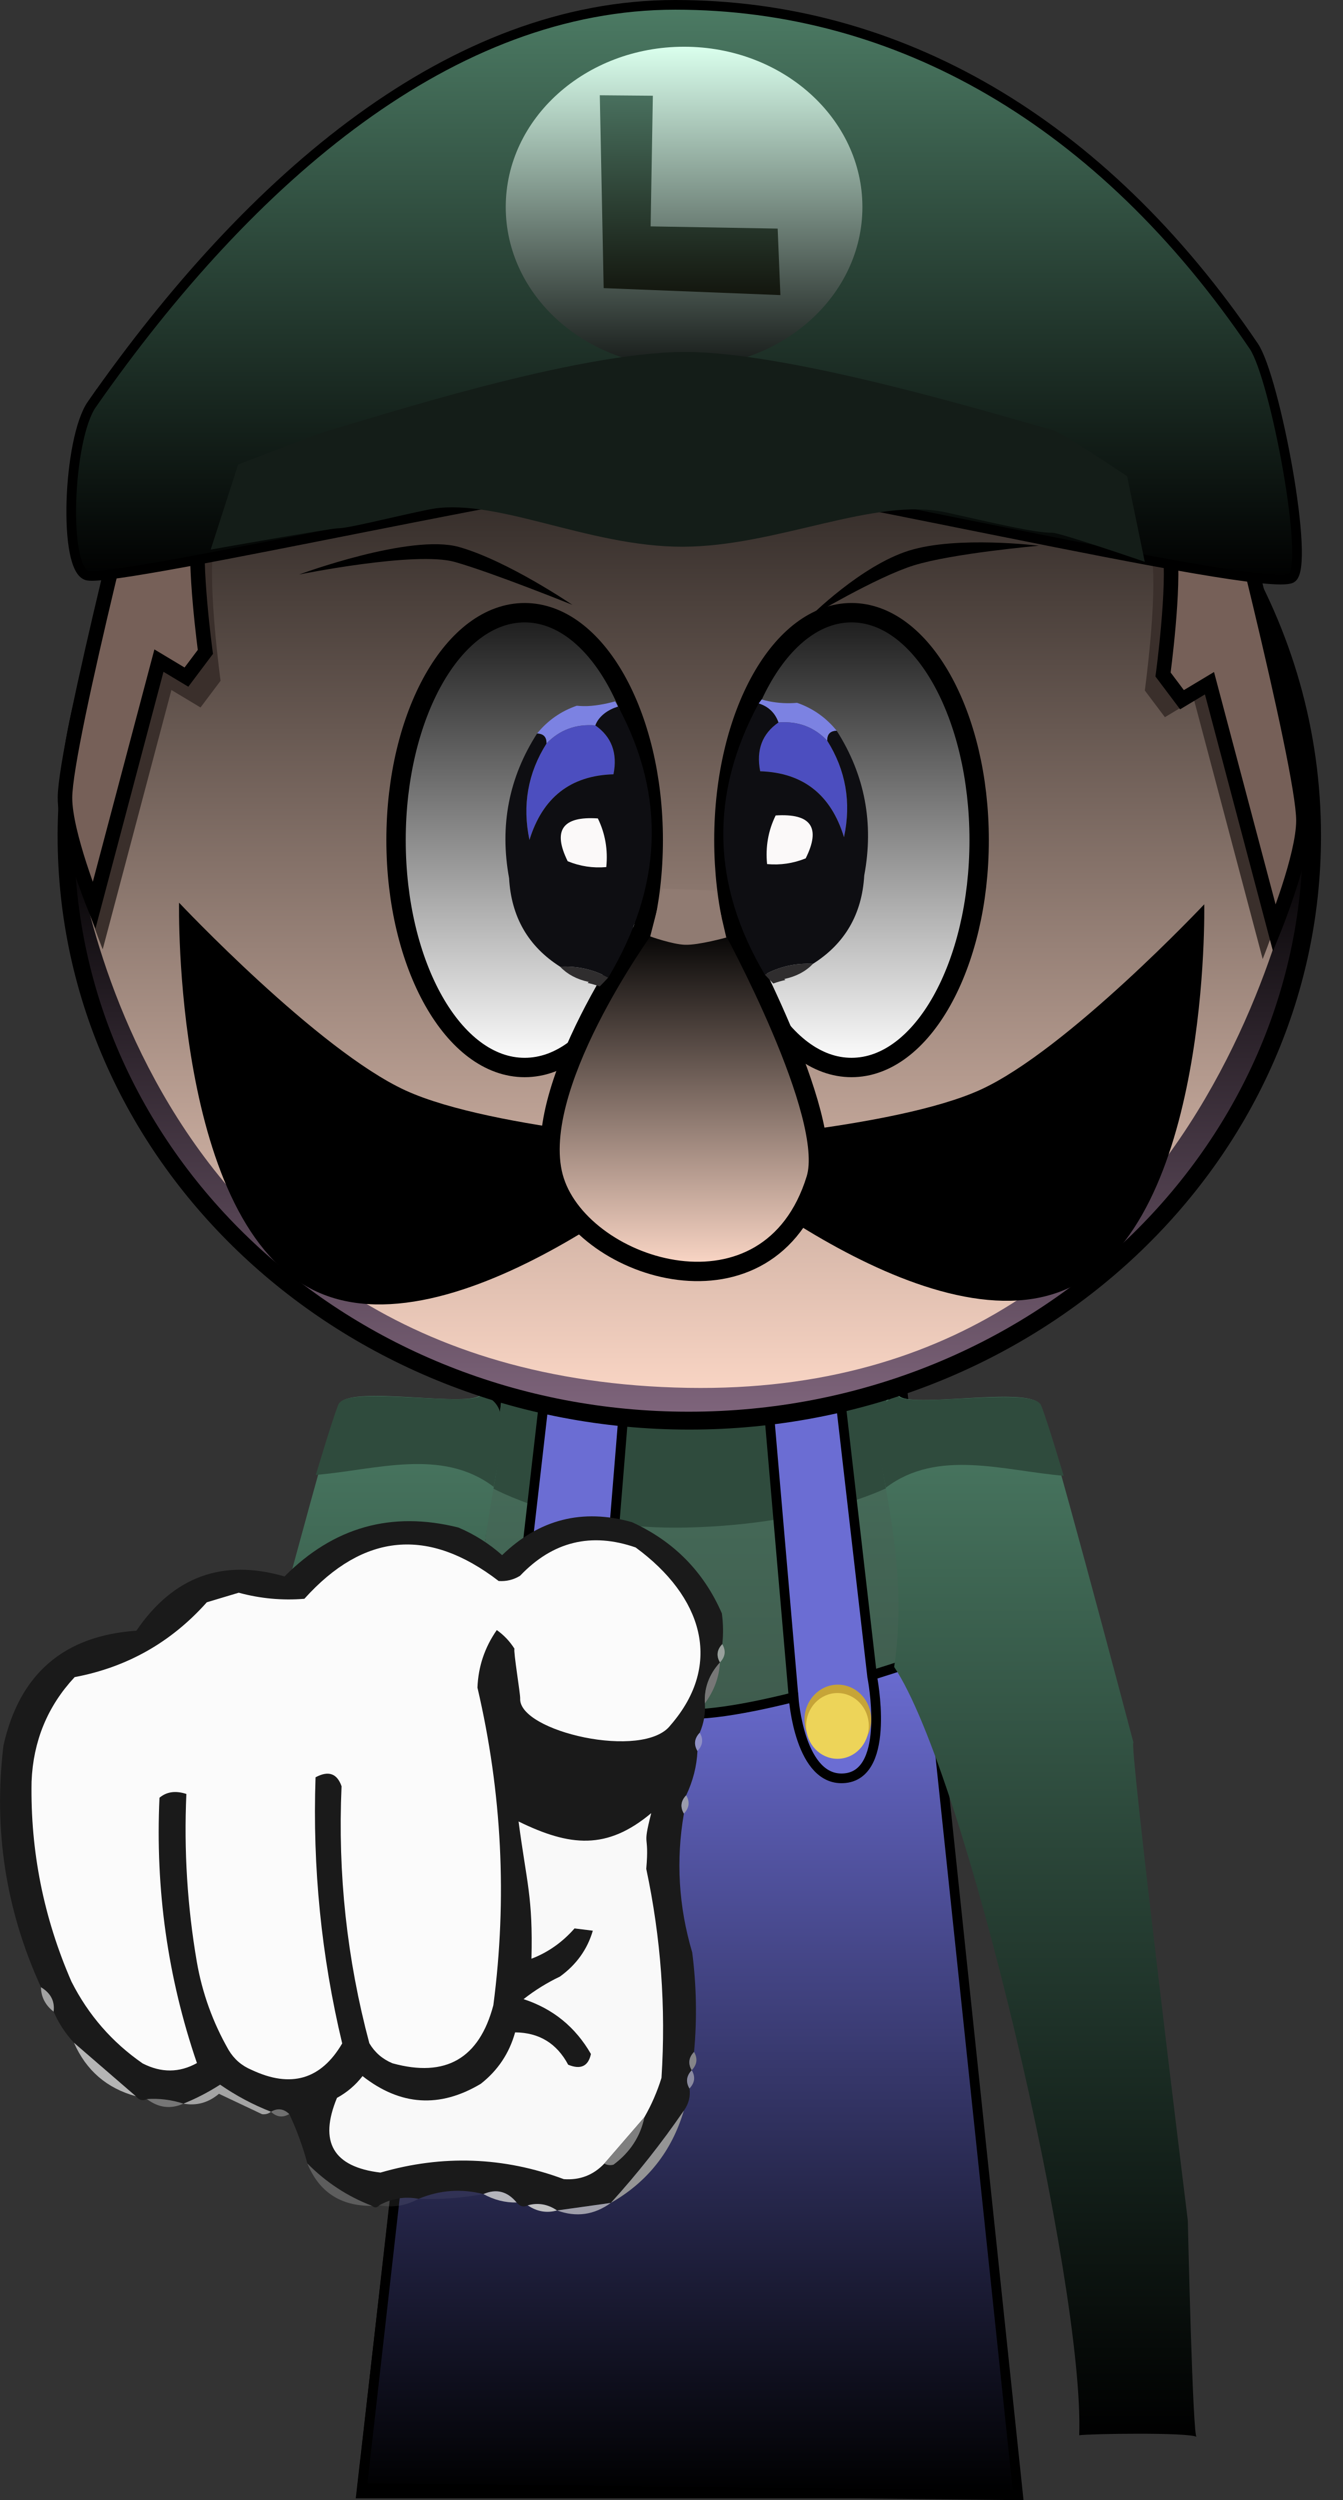<svg version="1.1" xmlns="http://www.w3.org/2000/svg" xmlns:xlink="http://www.w3.org/1999/xlink" width="138.695" height="258.162" viewBox="0,0,138.695,258.162"><rect x="0" y="0" width="138.695" height="258.162" fill="#333333" stroke="none"/><defs><linearGradient x1="319.923" y1="175.459" x2="319.923" y2="307.459" gradientUnits="userSpaceOnUse" id="color-1"><stop offset="0" stop-color="#4c7b64"/><stop offset="1" stop-color="#2b2b2b"/></linearGradient><linearGradient x1="320.082" y1="221.496" x2="320.082" y2="308.146" gradientUnits="userSpaceOnUse" id="color-2"><stop offset="0" stop-color="#6b6dd3"/><stop offset="1" stop-color="#000000"/></linearGradient><linearGradient x1="355.96" y1="194.557" x2="355.96" y2="302.12" gradientUnits="userSpaceOnUse" id="color-3"><stop offset="0" stop-color="#4b7b64"/><stop offset="1" stop-color="#000000"/></linearGradient><linearGradient x1="284.132" y1="194.469" x2="284.132" y2="302.026" gradientUnits="userSpaceOnUse" id="color-4"><stop offset="0" stop-color="#4b7b64"/><stop offset="1" stop-color="#000000"/></linearGradient><linearGradient x1="320" y1="76.99" x2="320" y2="197.104" gradientUnits="userSpaceOnUse" id="color-5"><stop offset="0" stop-color="#000000"/><stop offset="1" stop-color="#ffdac9"/></linearGradient><linearGradient x1="319.923" y1="136.846" x2="319.923" y2="196.258" gradientUnits="userSpaceOnUse" id="color-6"><stop offset="0" stop-color="#000000"/><stop offset="1" stop-color="#7e647b"/></linearGradient><linearGradient x1="302.994" y1="113.754" x2="302.994" y2="160.715" gradientUnits="userSpaceOnUse" id="color-7"><stop offset="0" stop-color="#1a1a1a"/><stop offset="1" stop-color="#ffffff"/></linearGradient><linearGradient x1="336.752" y1="113.754" x2="336.752" y2="160.715" gradientUnits="userSpaceOnUse" id="color-8"><stop offset="0" stop-color="#1a1a1a"/><stop offset="1" stop-color="#ffffff"/></linearGradient><linearGradient x1="319.465" y1="50.99" x2="319.465" y2="110.339" gradientUnits="userSpaceOnUse" id="color-9"><stop offset="0" stop-color="#4c7b64"/><stop offset="1" stop-color="#000000"/></linearGradient><linearGradient x1="319.459" y1="55.316" x2="319.459" y2="88.415" gradientUnits="userSpaceOnUse" id="color-10"><stop offset="0" stop-color="#daffed"/><stop offset="1" stop-color="#161a18"/></linearGradient><linearGradient x1="320.081" y1="60.325" x2="320.081" y2="80.961" gradientUnits="userSpaceOnUse" id="color-11"><stop offset="0" stop-color="#49705e"/><stop offset="1" stop-color="#13160e"/></linearGradient><linearGradient x1="319.474" y1="146.066" x2="319.474" y2="181.775" gradientUnits="userSpaceOnUse" id="color-12"><stop offset="0" stop-color="#000000"/><stop offset="1" stop-color="#ffdac9"/></linearGradient></defs><g transform="translate(-248.813,-50.49)"><g data-paper-data="{&quot;isPaintingLayer&quot;:true}" stroke-linecap="butt" stroke-linejoin="miter" stroke-miterlimit="10" stroke-dasharray="" stroke-dashoffset="0" style="mix-blend-mode: normal"><path d="M286.673,307.459l15.143,-131.842l37.783,-0.158l13.574,132z" fill="url(#color-1)" fill-rule="nonzero" stroke="#000000" stroke-width="2"/><path d="M299.54,204.072l3.121,-26.328l35.831,-0.142l2.767,26.106c0,0 -7.515,4.196 -21.559,4.51c-12.485,0.279 -20.16,-4.146 -20.16,-4.146z" fill="#2f4b3d" fill-rule="nonzero" stroke="#000000" stroke-width="0"/><path d="M286.203,307.396l9.625,-85.15c0,0 16.14,5.367 24.415,5.24c8.054,-0.123 24.591,-5.99 24.591,-5.99l9.125,86.65z" fill="url(#color-2)" fill-rule="nonzero" stroke="#000000" stroke-width="1"/><path d="M330.777,225.843l-2.722,-31.573l7.331,-1.111l3.5,30.462c0,0 1.98,9.946 -2.774,10.473c-4.72,0.523 -5.334,-8.251 -5.334,-8.251z" data-paper-data="{&quot;index&quot;:null}" fill="#6b6dd3" fill-rule="nonzero" stroke="#000000" stroke-width="1"/><path d="M301.666,224.121l3.5,-30.462l8.219,0.556l-2.611,32.129c0,0 -1.388,9.703 -6.189,8.778c-5.226,-1.007 -2.919,-11.001 -2.919,-11.001z" fill="#6b6dd3" fill-rule="nonzero" stroke="#000000" stroke-width="1"/><path d="M338.785,228.053c0,1.996 -1.543,3.614 -3.446,3.614c-1.903,0 -3.446,-1.618 -3.446,-3.614c0,-1.996 1.543,-3.614 3.446,-3.614c1.903,0 3.446,1.618 3.446,3.614z" fill="#c6a438" fill-rule="nonzero" stroke="none" stroke-width="0"/><path d="M309.374,228.77c0,1.996 -1.543,3.614 -3.446,3.614c-1.903,0 -3.446,-1.618 -3.446,-3.614c0,-1.996 1.543,-3.614 3.446,-3.614c1.903,0 3.446,1.618 3.446,3.614z" fill="#c6a438" fill-rule="nonzero" stroke="none" stroke-width="0"/><path d="M308.849,229.42c0,1.996 -1.543,3.614 -3.446,3.614c-1.903,0 -3.446,-1.618 -3.446,-3.614c0,-1.996 1.543,-3.614 3.446,-3.614c1.903,0 3.446,1.618 3.446,3.614z" fill="#edd459" fill-rule="nonzero" stroke="none" stroke-width="0"/><path d="M338.537,228.701c0,1.875 -1.449,3.395 -3.237,3.395c-1.788,0 -3.237,-1.52 -3.237,-3.395c0,-1.875 1.449,-3.395 3.237,-3.395c1.788,0 3.237,1.52 3.237,3.395z" fill="#edd459" fill-rule="nonzero" stroke="none" stroke-width="0"/><path d="M341.611,194.557c0.906,1.442 13.276,-0.944 14.535,0.889c0.319,-0.594 9.301,33.378 9.728,35c-0.593,-0.963 5.608,49.333 5.608,49.333c0,0 0.508,22.797 0.916,22.333c-0.888,-0.49 -11.188,-0.324 -12.131,-0.167c0.531,-15.625 -11.715,-68.291 -19.112,-79.333c2.254,-15.345 -5.01,-26.281 0.458,-28.056z" fill="url(#color-3)" fill-rule="evenodd" stroke="none" stroke-width="1"/><path d="M341.521,194.595c0.916,1.348 13.412,-0.882 14.684,0.831c0.104,-0.179 1.119,3.004 2.46,7.449c-6.172,-0.52 -13.014,-2.827 -18.353,1.218c-0.007,0.005 -0.014,0.011 -0.021,0.016c-0.982,-5.21 -1.761,-8.616 1.229,-9.514z" fill="#2f4b3d" fill-rule="nonzero" stroke="none" stroke-width="1"/><path d="M387.456,301.109c0.019,0.006 0.037,0.011 0.052,0.017c-0.017,0.013 -0.035,0.007 -0.052,-0.017z" fill="#2f4b3d" fill-rule="nonzero" stroke="none" stroke-width="1"/><path d="M298.939,222.524c-7.398,11.042 -13.893,11.708 -13.362,27.333c-0.943,-0.157 -10.993,-5.573 -11.881,-5.083c0.408,0.464 1.116,-15.38 0.523,-14.417c0.427,-1.622 9.409,-35.594 9.728,-35c1.259,-1.833 13.628,0.553 14.535,-0.889c5.467,1.775 -1.796,12.711 0.458,28.056z" data-paper-data="{&quot;index&quot;:null}" fill="url(#color-4)" fill-rule="evenodd" stroke="none" stroke-width="1"/><path d="M298.571,194.506c2.99,0.898 2.211,4.304 1.229,9.514c-0.007,-0.005 -0.014,-0.011 -0.021,-0.016c-5.338,-4.045 -12.181,-1.738 -18.353,-1.218c1.342,-4.445 2.356,-7.628 2.46,-7.449c1.272,-1.713 13.768,0.517 14.684,-0.831z" data-paper-data="{&quot;index&quot;:null}" fill="#2f4b3d" fill-rule="nonzero" stroke="none" stroke-width="1"/><g><path d="M261.698,104.841c0.372,-1.956 0.798,-15.315 14.961,-28.037c7.647,-6.869 16.323,-16.669 37.903,-17.321c32.059,-0.511 43.95,11.089 52.161,19.807c11.262,11.956 11.9,22.719 14.378,27.968c0.252,0.533 -119.415,-2.359 -119.403,-2.418z" fill="#a8530c" fill-rule="nonzero" stroke="none" stroke-width="1.5"/><path d="M255.763,136.805c0,-21.151 11.601,-39.758 29.157,-50.521c1.085,-1.755 19.785,-9.187 33.309,-9.292c13.524,-0.104 26.063,2.902 35.964,8.757c18.051,10.674 30.044,29.55 30.044,51.056c0,33.302 -28.76,60.298 -64.237,60.298c-35.477,0 -64.237,-26.996 -64.237,-60.298z" fill="url(#color-5)" fill-rule="nonzero" stroke="#000000" stroke-width="2"/><path d="M256.486,136.859c0,-0.728 5.207,55.919 63.36,56.934c55.564,0.97 63.514,-57.953 63.514,-56.934c0,32.805 -28.402,59.398 -63.437,59.398c-35.035,0 -63.437,-26.594 -63.437,-59.398z" fill="url(#color-6)" fill-rule="nonzero" stroke="#000000" stroke-width="0"/><path d="M259.42,148.514c0,0 -3.175,-7.839 -3.175,-11.778c0,-6.029 9.419,-42.469 9.419,-42.469h9.525c0,0 -3.709,8.165 -4.34,12.814c-0.56,4.129 0.742,13.704 0.742,13.704l-2.071,2.756l-3.005,-1.805z" fill="#3a2f2b" fill-rule="nonzero" stroke="#000000" stroke-width="0"/><path d="M289.713,137.235c0,-12.968 5.946,-23.481 13.281,-23.481c7.335,0 13.281,10.513 13.281,23.481c0,12.968 -5.946,23.481 -13.281,23.481c-7.335,0 -13.281,-10.513 -13.281,-23.481z" fill="url(#color-7)" fill-rule="nonzero" stroke="#000000" stroke-width="2"/><path d="M258.523,144.002c0,0 -3,-7.407 -3,-11.129c0,-5.697 8.9,-40.129 8.9,-40.129h9c0,0 -3.505,7.715 -4.101,12.108c-0.529,3.901 0.701,12.949 0.701,12.949l-1.957,2.605l-2.839,-1.705z" fill="#766058" fill-rule="nonzero" stroke="#000000" stroke-width="1.5"/><path d="M336.752,160.715c-7.279,0 -13.181,-10.513 -13.181,-23.481c0,-12.968 5.901,-23.481 13.181,-23.481c7.279,0 13.181,10.513 13.181,23.481c0,12.968 -5.901,23.481 -13.181,23.481z" data-paper-data="{&quot;index&quot;:null}" fill="url(#color-8)" fill-rule="nonzero" stroke="#000000" stroke-width="2"/><path d="M279.702,109.813c0,0 11.5,-4.264 16.528,-2.839c5.029,1.425 11.695,5.972 11.695,5.972c0,0 -8.249,-3.328 -12.132,-4.429c-4.058,-1.15 -16.091,1.296 -16.091,1.296z" fill="#000000" fill-rule="nonzero" stroke="none" stroke-width="0"/><path d="M343.178,108.871c-3.854,1.198 -10.752,5.327 -10.752,5.327c0,0 5.284,-5.307 10.275,-6.858c4.991,-1.551 13.395,-0.499 13.395,-0.499c0,0 -8.891,0.778 -12.919,2.03z" data-paper-data="{&quot;index&quot;:null}" fill="#000000" fill-rule="nonzero" stroke="none" stroke-width="0"/><path d="M372.119,122.738l-3.005,1.805l-2.071,-2.756c0,0 1.302,-9.575 0.742,-13.704c-0.631,-4.649 -4.34,-12.814 -4.34,-12.814h9.525c0,0 9.419,36.44 9.419,42.469c0,3.939 -3.175,11.778 -3.175,11.778z" data-paper-data="{&quot;index&quot;:null}" fill="#3a2f2b" fill-rule="nonzero" stroke="#000000" stroke-width="0"/><path d="M373.719,121.035l-2.839,1.705l-1.957,-2.605c0,0 1.23,-9.048 0.701,-12.949c-0.596,-4.393 -4.101,-12.108 -4.101,-12.108h9c0,0 8.9,34.431 8.9,40.129c0,3.721 -3,11.129 -3,11.129z" data-paper-data="{&quot;index&quot;:null}" fill="#766058" fill-rule="nonzero" stroke="#000000" stroke-width="1.5"/><path d="M258.298,92.24c16.521,-23.643 37.271,-41.25 60.25,-41.25c22.937,0 43.937,11.905 59.75,35.25c2.199,3.247 5.882,22.838 3.891,23.947c-2.977,1.659 -55.285,-10.781 -63.391,-10.781c-8.439,0 -57.312,11.19 -60.923,10.525c-2.6,-0.479 -2.044,-14.162 0.423,-17.692z" fill="url(#color-9)" fill-rule="nonzero" stroke="#000000" stroke-width="1"/><path d="M337.876,71.866c0,9.14 -8.245,16.55 -18.417,16.55c-10.171,0 -18.417,-7.409 -18.417,-16.55c0,-9.14 8.245,-16.55 18.417,-16.55c10.171,0 18.417,7.409 18.417,16.55z" fill="url(#color-10)" fill-rule="nonzero" stroke="none" stroke-width="0"/><path d="M270.572,107.239l2.833,-8.786c0,0 8.382,-3.224 9.036,-3.408c4.88,-1.378 25.703,-8.211 37.13,-8.211c11.036,0 32.309,6.511 38.017,8.085c0.951,0.262 7.626,4.748 7.626,4.748l1.821,8.833c0,0 -8.718,-2.999 -9.518,-2.997c-1.889,0.005 -5.825,-0.957 -10.945,-2.095c-7.413,-1.647 -17.474,3.508 -27.234,3.535c-9.946,0.028 -19.584,-5.301 -26.479,-3.804c-4.753,1.032 -8.123,1.902 -9.2,1.905c-0.728,0.002 -13.089,2.194 -13.089,2.194z" fill="#141d18" fill-rule="nonzero" stroke="#000000" stroke-width="0"/><path d="M329.406,80.961l-18.25,-0.721l-0.401,-19.915l5.48,0.051l-0.231,13.489l13.121,0.231z" data-paper-data="{&quot;index&quot;:null}" fill="url(#color-11)" fill-rule="evenodd" stroke="none" stroke-width="1"/><path d="M321.588,168.621c0,0 -25.154,22.086 -40.055,15.244c-14.901,-6.842 -14.227,-40.167 -14.227,-40.167c0,0 14.333,15.229 23.385,19.386c9.041,4.151 30.897,5.537 30.897,5.537z" fill="#000000" fill-rule="nonzero" stroke="none" stroke-width="0"/><path d="M350.1,162.997c8.934,-4.102 23.079,-19.132 23.079,-19.132c0,0 0.665,32.889 -14.041,39.641c-14.706,6.752 -39.531,-15.045 -39.531,-15.045c0,0 21.569,-1.368 30.492,-5.465z" data-paper-data="{&quot;index&quot;:null}" fill="#000000" fill-rule="nonzero" stroke="none" stroke-width="0"/><path d="M306.09,172.466c-3.039,-9.312 9.444,-26.4 9.444,-26.4c0,0 2.918,0.382 4.391,0.431c1.556,0.051 4.487,-0.353 4.487,-0.353c0,0 10.694,19.545 8.667,26.1c-4.788,15.486 -23.95,9.534 -26.989,0.222z" fill="url(#color-12)" fill-rule="nonzero" stroke="#000000" stroke-width="2"/><g stroke="none" stroke-width="1"><path d="M327.796,151.123c1.523,-0.836 3.181,-1.207 4.976,-1.113c-0.745,0.785 -1.734,1.308 -2.965,1.568c0.038,0.035 0.075,0.069 0.113,0.103c-0.428,0.094 -0.845,0.215 -1.25,0.362c-0.29,-0.295 -0.581,-0.601 -0.874,-0.919z" fill="#2f2d2e" fill-rule="nonzero"/><path d="M335.225,125.947c-0.667,0.015 -0.992,0.356 -0.977,1.022c-1.352,-1.411 -3.033,-2.04 -5.044,-1.886c-0.356,-0.992 -1.038,-1.644 -2.045,-1.954c0.102,-0.14 0.205,-0.277 0.309,-0.413c0.946,0.271 1.949,0.406 2.984,0.382c0.229,-0.005 0.455,-0.018 0.679,-0.038c1.63,0.567 2.995,1.529 4.093,2.886z" fill="#7c82e2" fill-rule="nonzero"/><path d="M329.204,125.084c2.011,-0.154 3.692,0.474 5.044,1.886c1.917,3.051 2.493,6.373 1.727,9.963c-1.344,-4.393 -4.23,-6.661 -8.657,-6.805c-0.43,-2.189 0.199,-3.87 1.886,-5.044z" fill="#4c4ebf" fill-rule="evenodd"/><path d="M327.159,123.13c1.007,0.31 1.689,0.962 2.045,1.954c-1.687,1.174 -2.316,2.855 -1.886,5.044c4.427,0.144 7.313,2.412 8.657,6.805c0.766,-3.591 0.19,-6.912 -1.727,-9.963c-0.015,-0.667 0.31,-1.007 0.977,-1.022c2.902,4.552 3.85,9.531 2.841,14.939c-0.233,3.998 -1.997,7.039 -5.294,9.123c-1.795,-0.093 -3.453,0.278 -4.976,1.113c-5.496,-9.275 -5.709,-18.607 -0.637,-27.993z" fill="#0e0e12" fill-rule="evenodd"/><path d="M328.917,134.69c3.657,-0.233 4.691,1.244 3.102,4.431c-1.282,0.519 -2.611,0.717 -3.988,0.591c-0.175,-1.788 0.12,-3.462 0.886,-5.021z" fill="#fbf9f9" fill-rule="evenodd"/></g><g data-paper-data="{&quot;index&quot;:null}" stroke="none" stroke-width="1"><path d="M310.748,152.349c-0.404,-0.148 -0.821,-0.27 -1.249,-0.366c0.038,-0.034 0.075,-0.069 0.113,-0.103c-1.231,-0.264 -2.217,-0.79 -2.96,-1.577c1.795,-0.088 3.452,0.288 4.972,1.129c-0.293,0.317 -0.585,0.623 -0.877,0.917z" fill="#2f2d2e" fill-rule="nonzero"/><path d="M304.274,126.234c1.103,-1.354 2.47,-2.311 4.102,-2.873c0.224,0.021 0.451,0.034 0.679,0.04c1.036,0.027 2.333,-0.222 3.279,-0.49c0.103,0.136 0.324,0.626 0.425,0.767c-1.008,0.307 -2.104,0.721 -2.463,1.712c-2.011,-0.161 -3.693,0.463 -5.05,1.87c0.017,-0.666 -0.307,-1.008 -0.974,-1.026z" fill="#7c82e2" fill-rule="nonzero"/><path d="M312.168,130.44c-4.428,0.13 -7.32,2.389 -8.678,6.778c-0.754,-3.593 -0.168,-6.912 1.758,-9.958c1.357,-1.407 3.04,-2.031 5.05,-1.87c1.683,1.179 2.307,2.863 1.87,5.05z" fill="#4c4ebf" fill-rule="evenodd"/><path d="M311.625,151.433c-1.521,-0.841 -3.178,-1.217 -4.972,-1.129c-3.29,-2.094 -5.045,-5.14 -5.265,-9.139c-0.992,-5.411 -0.029,-10.388 2.887,-14.93c0.667,0.017 0.991,0.359 0.974,1.026c-1.926,3.045 -2.512,6.365 -1.758,9.958c1.358,-4.389 4.25,-6.648 8.678,-6.778c0.437,-2.187 -0.187,-3.871 -1.87,-5.05c0.359,-0.991 1.343,-1.64 2.351,-1.948c5.042,9.402 4.501,18.732 -1.024,27.991z" fill="#0e0e12" fill-rule="evenodd"/><path d="M311.426,140.021c-1.377,0.121 -2.706,-0.08 -3.986,-0.603c-1.579,-3.192 -0.54,-4.666 3.115,-4.421c0.761,1.562 1.051,3.236 0.87,5.024z" fill="#fbf9f9" fill-rule="evenodd"/></g><path d="M315.961,147.181l1.267,-4.928l5.467,0.2l1.123,4.841c0,0 -2.839,0.796 -4.258,0.75c-1.33,-0.043 -3.598,-0.863 -3.598,-0.863z" fill="#907b72" fill-rule="nonzero" stroke="#000000" stroke-width="0"/></g><g fill-rule="evenodd" stroke="none" stroke-width="1"><path d="M323.403,220.257c-0.556,0.584 -0.635,1.214 -0.236,1.888c-1.12,1.228 -1.641,2.637 -1.562,4.228c0.072,1.038 -0.104,2.048 -0.527,3.031c-0.556,0.584 -0.635,1.214 -0.236,1.888c-0.075,1.573 -0.463,3.097 -1.163,4.573c-0.556,0.584 -0.635,1.214 -0.236,1.888c-0.835,4.807 -0.549,9.587 0.858,14.339c0.44,3.453 0.503,6.878 0.188,10.273c-0.556,0.584 -0.635,1.214 -0.236,1.888c-0.556,0.584 -0.635,1.214 -0.236,1.888c0.119,0.81 -0.075,1.572 -0.581,2.287c-2.29,3.343 -4.802,6.518 -7.535,9.526c-1.831,0.259 -3.683,0.519 -5.554,0.779c-0.954,-0.65 -1.964,-0.826 -3.031,-0.527c-0.426,0.217 -0.807,0.12 -1.143,-0.291c-0.959,-1.16 -2.102,-1.451 -3.43,-0.872c-2.287,-0.581 -4.519,-0.419 -6.697,0.488c-1.434,-0.269 -2.789,-0.046 -4.066,0.67c-0.23,0.266 -0.478,0.284 -0.744,0.054c-2.52,-0.963 -4.746,-2.422 -6.678,-4.376c-0.476,-1.756 -1.098,-3.457 -1.868,-5.101c-0.584,-0.556 -1.214,-0.635 -1.888,-0.236c-1.851,-0.721 -3.602,-1.653 -5.254,-2.797c-1.217,0.781 -2.478,1.434 -3.785,1.959c-1.253,-0.403 -2.511,-0.56 -3.775,-0.473c-0.425,0.217 -0.807,0.12 -1.143,-0.291c-2.129,-1.84 -4.258,-3.68 -6.387,-5.519c-0.892,-0.957 -1.593,-2.028 -2.104,-3.213c0.138,-1.075 -0.298,-1.917 -1.306,-2.523c-3.635,-7.932 -4.927,-16.254 -3.877,-24.966c1.656,-7.387 6.231,-11.337 13.725,-11.848c3.812,-5.594 8.912,-7.462 15.302,-5.604c5.064,-5.101 11.051,-6.784 17.961,-5.049c1.66,0.707 3.163,1.657 4.509,2.851c3.826,-3.706 8.294,-4.842 13.405,-3.408c4.321,1.974 7.417,5.115 9.29,9.423c0.142,1.079 0.157,2.138 0.044,3.176z" fill="#1a1a1a"/><path d="M314.458,210.275c6.848,5.018 9.122,11.993 3.602,18.35c-2.763,3.643 -15.727,0.653 -15.528,-2.767c0.026,-0.445 -0.711,-4.847 -0.591,-5.132c-0.482,-0.761 -1.09,-1.402 -1.823,-1.924c-1.247,1.786 -1.913,3.767 -1.998,5.944c2.537,10.851 3.084,21.783 1.642,32.797c-1.455,5.504 -4.925,7.503 -10.411,5.995c-1.028,-0.424 -1.827,-1.114 -2.395,-2.07c-2.316,-8.672 -3.272,-17.517 -2.869,-26.536c-0.465,-1.332 -1.36,-1.641 -2.686,-0.926c-0.32,9.307 0.597,18.467 2.751,27.48c-2.184,3.728 -5.297,4.641 -9.339,2.738c-1.028,-0.424 -1.827,-1.114 -2.395,-2.07c-1.629,-2.848 -2.723,-5.885 -3.282,-9.112c-0.978,-5.72 -1.336,-11.491 -1.075,-17.315c-1.111,-0.363 -2.037,-0.234 -2.777,0.389c-0.438,9.455 0.851,18.587 3.867,27.398c-1.818,1.009 -3.688,1.02 -5.608,0.035c-3.155,-2.185 -5.605,-4.999 -7.348,-8.442c-2.876,-6.595 -4.25,-13.477 -4.123,-20.647c0.167,-4.192 1.65,-7.792 4.45,-10.798c5.419,-1.021 9.969,-3.597 13.651,-7.728c1.098,-0.329 2.196,-0.659 3.295,-0.988c2.224,0.606 4.483,0.816 6.779,0.628c6.122,-6.805 12.811,-7.417 20.065,-1.836c0.791,0.054 1.526,-0.124 2.205,-0.535c3.371,-3.547 7.352,-4.523 11.944,-2.928z" fill="#fbfbfb"/><path d="M323.403,220.257c0.398,0.674 0.319,1.303 -0.236,1.888c-0.398,-0.674 -0.319,-1.303 0.236,-1.888z" fill="#b7b7b7" opacity="0.745"/><path d="M323.166,222.145c-0.085,1.524 -0.606,2.934 -1.562,4.228c-0.079,-1.591 0.442,-3.001 1.562,-4.228z" fill="#777777"/><path d="M321.077,229.404c0.398,0.674 0.319,1.303 -0.236,1.888c-0.398,-0.674 -0.319,-1.303 0.236,-1.888z" fill="#d1d1d1" opacity="0.416"/><path d="M315.366,269.096c-1.38,1.597 -2.76,3.194 -4.14,4.79c-1.132,1.195 -2.527,1.733 -4.184,1.614c-6.225,-2.311 -12.538,-2.536 -18.939,-0.677c-4.881,-0.585 -6.378,-3.156 -4.49,-7.715c1.038,-0.566 1.919,-1.317 2.641,-2.25c3.906,3.065 7.978,3.329 12.215,0.793c1.761,-1.382 2.941,-3.151 3.541,-5.308c2.476,0.02 4.303,1.134 5.48,3.341c1.292,0.53 2.076,0.161 2.351,-1.106c-1.601,-2.784 -3.921,-4.672 -6.959,-5.665c1.156,-0.909 2.409,-1.687 3.758,-2.331c1.697,-1.227 2.829,-2.805 3.395,-4.736c-0.629,-0.079 -1.258,-0.158 -1.888,-0.236c-1.255,1.431 -2.738,2.475 -4.448,3.13c0.161,-6.346 -0.498,-7.849 -1.333,-14.172c5.32,2.604 9.136,2.961 13.702,-0.862c-0.97,3.81 -0.175,1.863 -0.514,5.754c1.516,7.121 2.041,14.315 1.573,21.581c-0.442,1.428 -1.03,2.78 -1.762,4.056z" fill="#f9f9f9"/><path d="M319.677,235.865c0.398,0.674 0.319,1.303 -0.236,1.888c-0.398,-0.674 -0.319,-1.303 0.236,-1.888z" fill="#acacac" opacity="0.804"/><path d="M320.486,262.364c0.398,0.674 0.319,1.303 -0.236,1.888c-0.398,-0.674 -0.319,-1.303 0.236,-1.888z" fill="#8a8a8a" opacity="0.945"/><path d="M320.25,264.252c0.398,0.674 0.319,1.303 -0.236,1.888c-0.398,-0.674 -0.319,-1.303 0.236,-1.888z" fill="#c6c6c6" opacity="0.592"/><path d="M319.432,268.426c-1.244,4.196 -3.756,7.372 -7.535,9.526c2.733,-3.008 5.245,-6.184 7.535,-9.526z" fill="#959595"/><path d="M315.366,269.096c-0.408,1.988 -1.473,3.624 -3.196,4.909c-0.345,0.09 -0.659,0.05 -0.944,-0.118c1.38,-1.597 2.76,-3.194 4.14,-4.79z" fill="#aeaeae" opacity="0.682"/><path d="M311.897,277.952c-1.727,1.247 -3.578,1.507 -5.554,0.779c1.872,-0.26 3.723,-0.519 5.554,-0.779z" fill="#d8d8d8" opacity="0.678"/><path d="M306.342,278.731c-1.066,0.299 -2.077,0.123 -3.031,-0.527c1.066,-0.299 2.077,-0.123 3.031,0.527z" fill="#c5c5c5" opacity="0.973"/><path d="M302.168,277.913c-1.191,0.022 -2.335,-0.269 -3.43,-0.872c1.328,-0.579 2.471,-0.288 3.43,0.872z" fill="#d0d0d0" opacity="0.835"/><path d="M298.738,277.041c-2.214,0.41 -4.447,0.573 -6.697,0.488c2.178,-0.907 4.411,-1.07 6.697,-0.488z" fill="#e3e3e3" opacity="0.059"/><path d="M292.041,277.529c-1.297,0.716 -2.653,0.94 -4.066,0.67c1.276,-0.716 2.632,-0.94 4.066,-0.67z" fill="#dddddd" opacity="0.086"/><path d="M278.685,268.777c-0.674,0.398 -1.303,0.319 -1.888,-0.236c0.674,-0.398 1.303,-0.319 1.888,0.236z" fill="#e2e2e2" opacity="0.349"/><path d="M276.798,268.54c-0.257,0.208 -0.563,0.293 -0.917,0.254c-1.485,-0.702 -2.97,-1.404 -4.455,-2.107c-1.097,0.921 -2.32,1.26 -3.667,1.015c1.307,-0.525 2.568,-1.178 3.785,-1.959c1.651,1.143 3.403,2.075 5.254,2.797z" fill="#d5d5d5" opacity="0.698"/><path d="M287.231,278.254c-3.24,0.039 -5.466,-1.42 -6.678,-4.376c1.932,1.954 4.158,3.413 6.678,4.376z" fill="#c3c3c3" opacity="0.294"/><path d="M253.043,255.683c1.009,0.607 1.444,1.448 1.306,2.523c-0.853,-0.669 -1.289,-1.51 -1.306,-2.523z" fill="#a2a2a2"/><path d="M267.759,267.703c-1.32,0.59 -2.579,0.432 -3.775,-0.473c1.264,-0.087 2.522,0.07 3.775,0.473z" fill="#e9e9e9" opacity="0.369"/><path d="M256.454,261.419c2.129,1.84 4.258,3.68 6.387,5.519c-3,-0.822 -5.129,-2.662 -6.387,-5.519z" fill="#b5b5b5"/></g></g></g></svg>